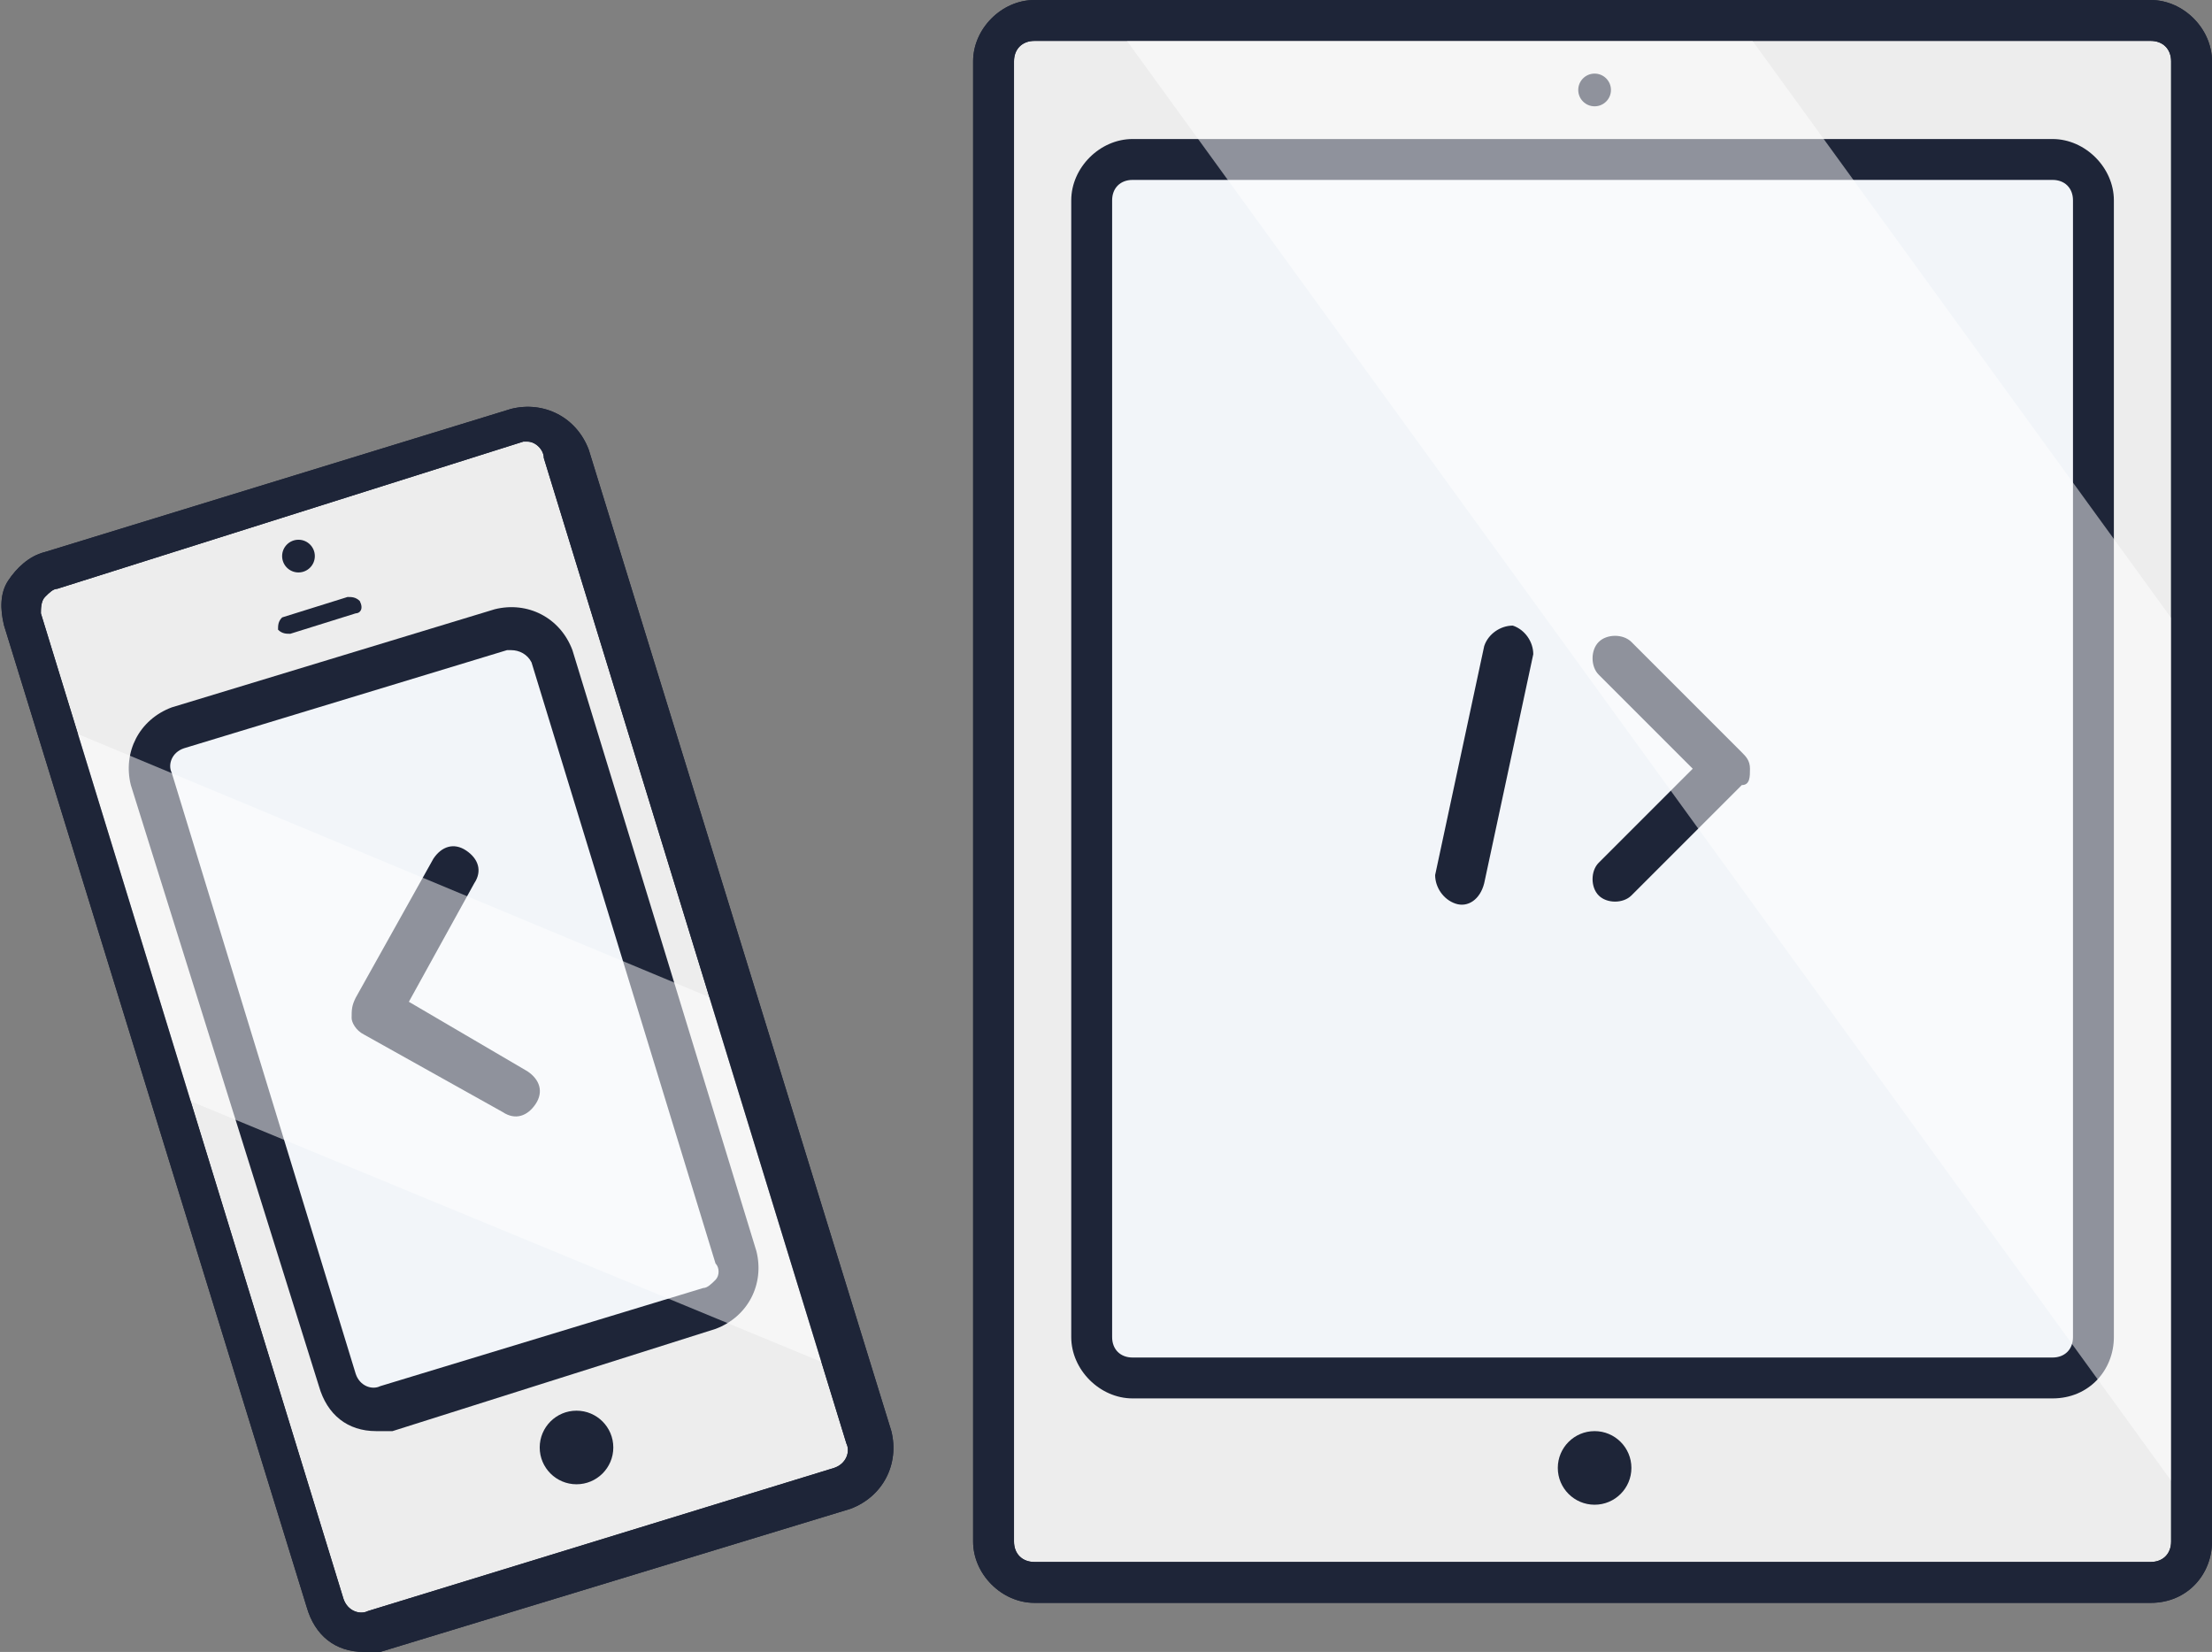 <?xml version="1.0" encoding="utf-8"?>
<!-- Generator: Adobe Illustrator 18.1.1, SVG Export Plug-In . SVG Version: 6.00 Build 0)  -->
<svg version="1.1" id="Calque_1" xmlns="http://www.w3.org/2000/svg" xmlns:xlink="http://www.w3.org/1999/xlink" x="0px" y="0px"
	 viewBox="0 0 54.1 40.4" enable-background="new 0 0 54.1 40.4" xml:space="preserve">
<rect x="0" y="0" width="54.1" height="40.4" fill="#808080" stroke="none"/>
<g>
	<path fill="#EDEDED" d="M52.6,38.7H25.3c-0.5,0-1-0.5-1-1V1.5c0-0.5,0.5-1,1-1h27.3c0.5,0,1,0.4,1,1v36.2
		C53.6,38.3,53.2,38.7,52.6,38.7z"/>
	<path fill="#1E2538" d="M52.6,39.2H25.3c-0.8,0-1.5-0.7-1.5-1.5V1.5c0-0.8,0.7-1.5,1.5-1.5h27.3c0.8,0,1.5,0.7,1.5,1.5v36.2
		C54.1,38.5,53.5,39.2,52.6,39.2z M25.3,1c-0.3,0-0.5,0.2-0.5,0.5v36.2c0,0.3,0.2,0.5,0.5,0.5h27.3c0.3,0,0.5-0.2,0.5-0.5V1.5
		c0-0.3-0.2-0.5-0.5-0.5H25.3z"/>
</g>
<g>
	<path fill="#F2F5F9" d="M50.2,33.7H27.7c-0.6,0-1-0.5-1-1V4.9c0-0.6,0.4-1,1-1h22.5c0.5,0,1,0.5,1,1v27.8
		C51.2,33.2,50.8,33.7,50.2,33.7z"/>
	<path fill="#1E2538" d="M50.2,34.2H27.7c-0.8,0-1.5-0.7-1.5-1.5V4.9c0-0.8,0.7-1.5,1.5-1.5h22.5c0.8,0,1.5,0.7,1.5,1.5v27.8
		C51.7,33.5,51.1,34.2,50.2,34.2z M27.7,4.4c-0.3,0-0.5,0.2-0.5,0.5v27.8c0,0.3,0.2,0.5,0.5,0.5h22.5c0.3,0,0.5-0.2,0.5-0.5V4.9
		c0-0.3-0.2-0.5-0.5-0.5H27.7z"/>
</g>
<g>
	<g>
		<path fill="#1E2538" d="M35.6,22.1L35.6,22.1c-0.3-0.1-0.5-0.4-0.5-0.7l1.2-5.6c0.1-0.3,0.4-0.5,0.7-0.5h0
			c0.3,0.1,0.5,0.4,0.5,0.7l-1.2,5.6C36.2,22,35.9,22.2,35.6,22.1z"/>
	</g>
	<g>
		<path fill="#1E2538" d="M42.8,18.8c0-0.2-0.1-0.3-0.2-0.4l-2.7-2.7c-0.2-0.2-0.6-0.2-0.8,0s-0.2,0.6,0,0.8l2.3,2.3l-2.3,2.3
			c-0.2,0.2-0.2,0.6,0,0.8s0.6,0.2,0.8,0l2.7-2.7C42.8,19.2,42.8,19,42.8,18.8z"/>
	</g>
</g>
<g>
	<path fill="#EDEDED" d="M20.6,36.4L9.2,39.9c-0.5,0.2-1.1-0.1-1.2-0.7L0.5,15.2c-0.2-0.5,0.1-1.1,0.7-1.2l11.4-3.5
		c0.5-0.2,1.1,0.1,1.2,0.7l7.4,24.1C21.4,35.6,21.1,36.2,20.6,36.4z"/>
	<path fill="#1E2538" d="M8.9,40.4c-0.7,0-1.2-0.4-1.4-1.1L0.1,15.3c-0.1-0.4-0.1-0.8,0.1-1.1s0.5-0.6,0.9-0.7l11.4-3.5
		c0.8-0.2,1.6,0.2,1.9,1L21.8,35c0.2,0.8-0.2,1.6-1,1.9L9.3,40.4C9.2,40.4,9.1,40.4,8.9,40.4z M12.9,10.8c0,0-0.1,0-0.1,0L1.4,14.4
		c-0.1,0-0.2,0.1-0.3,0.2S1,14.9,1,15l7.4,24.1c0.1,0.3,0.4,0.4,0.6,0.3l11.4-3.5c0.3-0.1,0.4-0.4,0.3-0.6l-7.4-24.1
		C13.3,11,13.1,10.8,12.9,10.8z"/>
</g>
<g>
	<path fill="#F2F5F9" d="M17.4,32.1l-7.9,2.4c-0.5,0.2-1.1-0.1-1.2-0.7L3.7,19.1c-0.2-0.5,0.1-1.1,0.7-1.2l7.9-2.4
		c0.5-0.2,1.1,0.1,1.2,0.7L18,30.8C18.2,31.3,17.9,31.9,17.4,32.1z"/>
	<path fill="#1E2538" d="M9.2,35c-0.7,0-1.2-0.4-1.4-1.1L3.2,19.2c-0.2-0.8,0.2-1.6,1-1.9l7.9-2.4c0.8-0.2,1.6,0.2,1.9,1l4.5,14.7
		c0.2,0.8-0.2,1.6-1,1.9L9.6,35C9.5,35,9.3,35,9.2,35z M12.5,15.9c0,0-0.1,0-0.1,0l-7.9,2.4c-0.3,0.1-0.4,0.4-0.3,0.6l4.5,14.7
		c0.1,0.3,0.4,0.4,0.6,0.3l7.9-2.4c0.1,0,0.2-0.1,0.3-0.2c0.1-0.1,0.1-0.3,0-0.4L13,16.2C12.9,16,12.7,15.9,12.5,15.9z"/>
</g>
<g>
	<circle fill="#1E2538" cx="14.1" cy="35.4" r="0.9"/>
</g>
<g>
	<circle fill="#1E2538" cx="39" cy="35.9" r="0.9"/>
</g>
<g>
	<circle fill="#1E2538" cx="7.3" cy="13.6" r="0.4"/>
</g>
<g>
	<circle fill="#1E2538" cx="39" cy="2.2" r="0.4"/>
</g>
<g>
	<path fill="#1E2538" d="M8.7,15l-1.6,0.5c-0.1,0-0.2,0-0.3-0.1v0c0-0.1,0-0.2,0.1-0.3l1.6-0.5c0.1,0,0.2,0,0.3,0.1l0,0
		C8.9,14.9,8.8,15,8.7,15z"/>
</g>
<g>
	<path fill="#1E2538" d="M8.6,24.9c0,0.1,0.1,0.3,0.3,0.4l3.4,1.9c0.3,0.2,0.6,0.1,0.8-0.2c0.2-0.3,0.1-0.6-0.2-0.8L10,24.5l1.6-2.9
		c0.2-0.3,0.1-0.6-0.2-0.8c-0.3-0.2-0.6-0.1-0.8,0.2l-1.9,3.4C8.6,24.6,8.6,24.7,8.6,24.9z"/>
</g>
<g opacity="0.5">
	<polygon fill="#FFFFFF" points="1.3,17.7 4.1,26.7 20.8,33.6 18.1,24.7 	"/>
</g>
<g>
	<path fill="#1E2538" d="M8.9,40.4c-0.7,0-1.2-0.4-1.4-1.1L0.1,15.3c-0.1-0.4-0.1-0.8,0.1-1.1s0.5-0.6,0.9-0.7l11.4-3.5
		c0.8-0.2,1.6,0.2,1.9,1L21.8,35c0.2,0.8-0.2,1.6-1,1.9L9.3,40.4C9.2,40.4,9.1,40.4,8.9,40.4z M12.9,10.8c0,0-0.1,0-0.1,0L1.4,14.4
		c-0.1,0-0.2,0.1-0.3,0.2S1,14.9,1,15l7.4,24.1c0.1,0.3,0.4,0.4,0.6,0.3l11.4-3.5c0.3-0.1,0.4-0.4,0.3-0.6l-7.4-24.1
		C13.3,11,13.1,10.8,12.9,10.8z"/>
</g>
<g opacity="0.5">
	<polygon fill="#FFFFFF" points="42.5,0.5 27.2,0.5 53.6,36.9 53.6,15.8 	"/>
</g>
<g>
	<path fill="#1E2538" d="M52.6,39.2H25.3c-0.8,0-1.5-0.7-1.5-1.5V1.5c0-0.8,0.7-1.5,1.5-1.5h27.3c0.8,0,1.5,0.7,1.5,1.5v36.2
		C54.1,38.5,53.5,39.2,52.6,39.2z M25.3,1c-0.3,0-0.5,0.2-0.5,0.5v36.2c0,0.3,0.2,0.5,0.5,0.5h27.3c0.3,0,0.5-0.2,0.5-0.5V1.5
		c0-0.3-0.2-0.5-0.5-0.5H25.3z"/>
</g>
</svg>
